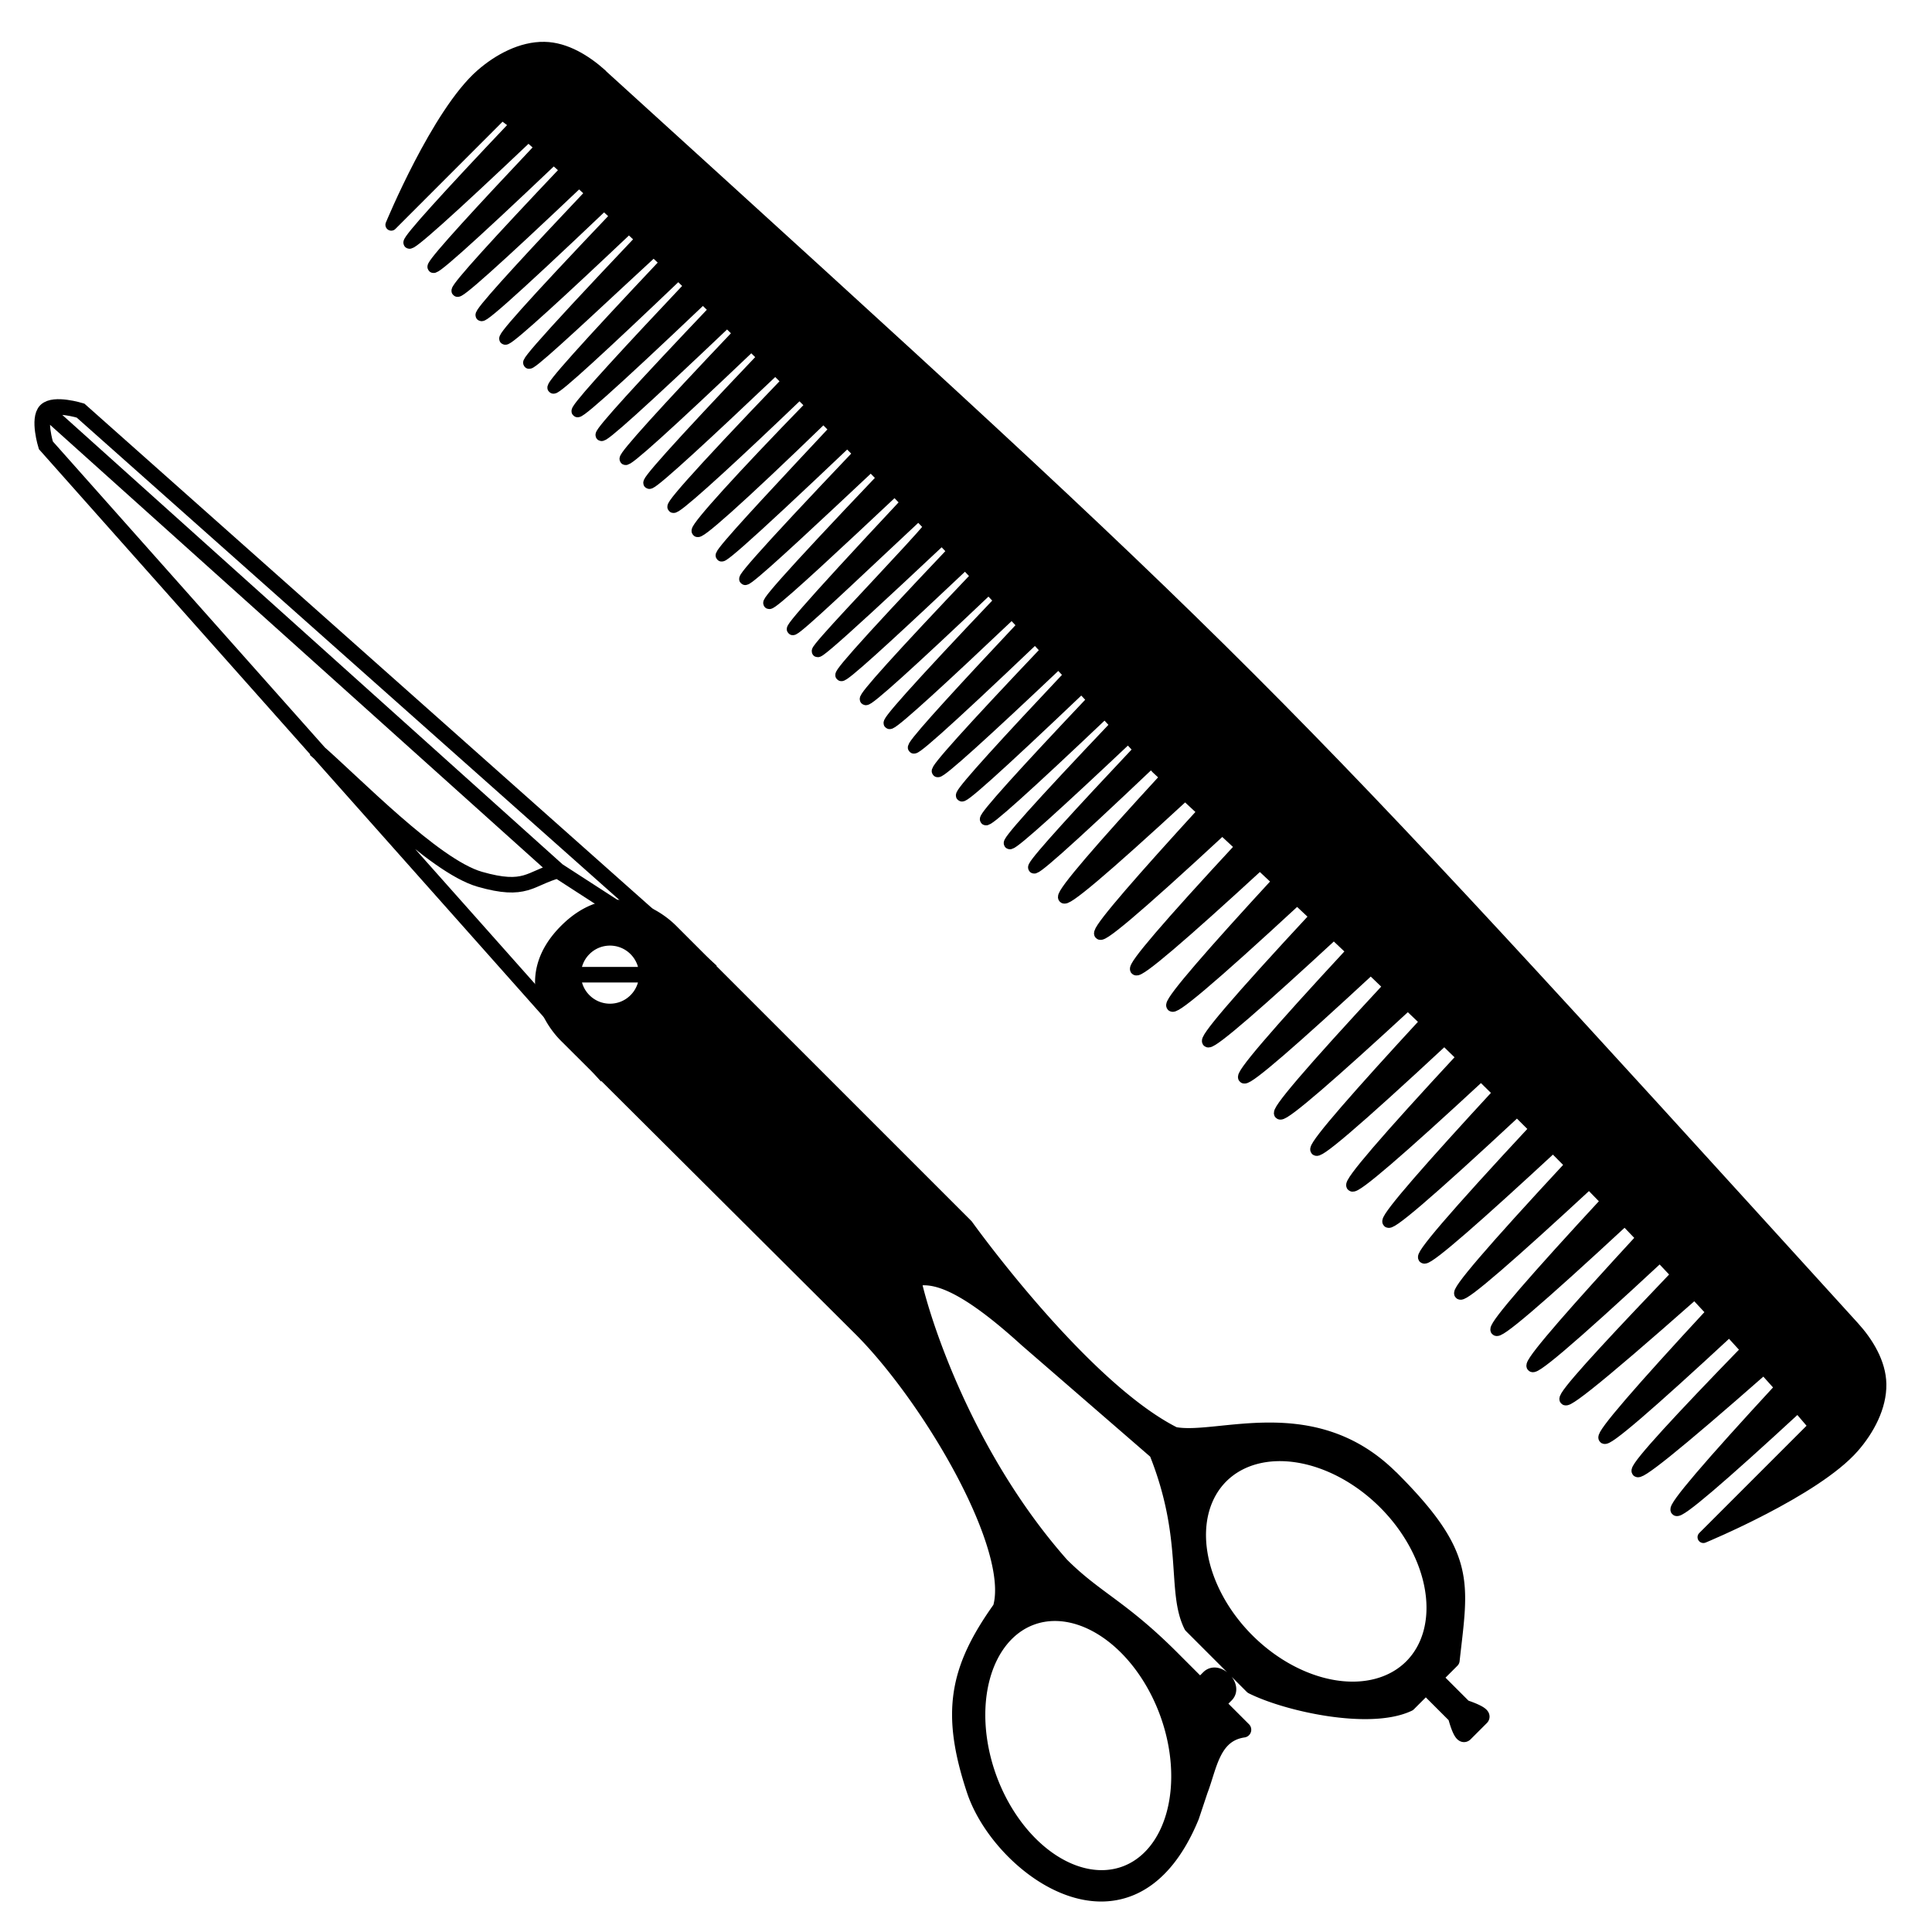 <svg xmlns:dc="http://purl.org/dc/elements/1.1/" xmlns:cc="http://creativecommons.org/ns#" xmlns:rdf="http://www.w3.org/1999/02/22-rdf-syntax-ns#" xmlns:svg="http://www.w3.org/2000/svg" xmlns="http://www.w3.org/2000/svg" xmlns:sodipodi="http://sodipodi.sourceforge.net/DTD/sodipodi-0.dtd" xmlns:inkscape="http://www.inkscape.org/namespaces/inkscape" version="1.1" viewBox="0 0 26.458 26.458" x="0px" y="0px"><path style="" d="m 8.235,1.024 c 9.047,8.225 8.924,8.101 17.148,17.148 0.194,0.213 0.365,0.493 0.37,0.781 0.006,0.313 -0.164,0.628 -0.37,0.864 -0.526,0.602 -2.056,1.234 -2.056,1.234 l 1.522,-1.522 c -0.09,-0.102 -0.138,-0.164 -0.228,-0.266 -2.142,1.978 -2.217,1.888 -0.232,-0.262 -0.078,-0.087 -0.156,-0.174 -0.234,-0.261 -2.454,2.158 -2.088,1.655 -0.231,-0.255 -0.08,-0.088 -0.16,-0.176 -0.241,-0.264 -2.245,2.082 -2.247,1.923 -0.233,-0.252 -0.08,-0.087 -0.161,-0.173 -0.242,-0.26 -2.86,2.528 -1.746,1.321 -0.24,-0.255 L 22.732,17.204 c -2.535,2.356 -2.045,1.704 -0.242,-0.253 l -0.239,-0.249 c -2.41,2.235 -2.206,1.867 -0.245,-0.253 -0.081,-0.083 -0.162,-0.166 -0.243,-0.249 -2.172,2.01 -2.451,2.125 -0.246,-0.249 -0.082,-0.084 -0.165,-0.167 -0.248,-0.25 -2.095,1.941 -2.521,2.206 -0.242,-0.243 -0.084,-0.084 -0.167,-0.167 -0.251,-0.25 -2.479,2.309 -2.149,1.816 -0.247,-0.244 -0.082,-0.081 -0.164,-0.161 -0.246,-0.242 -2.262,2.095 -2.362,2.029 -0.252,-0.246 -0.083,-0.082 -0.167,-0.163 -0.251,-0.244 -2.487,2.314 -2.115,1.78 -0.25,-0.242 L 19.281,13.752 c -2.124,1.96 -2.454,2.124 -0.254,-0.244 -0.085,-0.082 -0.17,-0.162 -0.254,-0.244 -2.133,1.977 -2.407,2.089 -0.25,-0.238 l -0.256,-0.242 c -2.065,1.909 -2.436,2.119 -0.249,-0.235 -0.084,-0.079 -0.169,-0.159 -0.254,-0.238 -2.408,2.227 -2.077,1.731 -0.259,-0.243 -0.083,-0.079 -0.167,-0.156 -0.251,-0.235 -2.18,2.006 -2.262,1.924 -0.256,-0.239 -0.086,-0.08 -0.173,-0.16 -0.259,-0.241 -2.437,2.258 -1.947,1.611 -0.256,-0.238 -0.085,-0.078 -0.169,-0.157 -0.253,-0.235 -2.282,2.106 -2.064,1.724 -0.258,-0.239 l -0.128,-0.119 c -0.027,-0.028 -0.052,-0.057 -0.079,-0.085 -2.404,2.282 -1.816,1.587 -0.159,-0.172 -0.052,-0.056 -0.104,-0.112 -0.156,-0.168 C 13.523,11.916 13.118,12.211 15.289,9.927 15.236,9.869 15.183,9.812 15.13,9.755 12.949,11.826 13.014,11.65 14.971,9.583 14.918,9.526 14.864,9.469 14.811,9.412 12.424,11.686 12.88,11.123 14.653,9.242 14.601,9.187 14.549,9.13 14.496,9.075 12.431,11.031 12.205,11.148 14.336,8.904 14.283,8.847 14.23,8.79 14.176,8.733 11.59,11.197 12.403,10.278 14.016,8.562 L 13.857,8.393 c -1.905,1.806 -2.483,2.278 -0.159,-0.168 l -0.158,-0.168 c -2.169,2.059 -2.271,2.051 -0.16,-0.169 L 13.218,7.717 C 11.583,9.259 10.469,10.275 13.056,7.548 13.004,7.492 12.951,7.438 12.899,7.382 9.458,10.618 12.208,7.843 12.737,7.213 12.684,7.158 12.631,7.103 12.578,7.048 11.258,8.278 9.549,9.942 12.416,6.879 12.361,6.823 12.308,6.766 12.253,6.71 10.678,8.19 9.406,9.365 12.092,6.544 L 11.927,6.375 C 10.458,7.753 8.996,9.124 11.768,6.211 11.714,6.156 11.659,6.099 11.604,6.044 8.631,8.87 10.132,7.28 11.442,5.879 11.387,5.823 11.332,5.768 11.277,5.713 8.872,8.042 9.132,7.585 11.114,5.548 11.059,5.493 11.005,5.438 10.95,5.384 9.269,6.997 8.16,7.954 10.787,5.22 10.731,5.164 10.675,5.108 10.618,5.052 8.673,6.899 8.043,7.423 10.454,4.889 10.399,4.835 10.345,4.781 10.29,4.727 7.962,6.944 8.071,6.722 10.122,4.562 10.068,4.508 10.012,4.454 9.958,4.401 7.604,6.639 7.772,6.365 9.792,4.24 9.737,4.186 9.681,4.132 9.627,4.079 6.961,6.614 7.786,5.68 9.454,3.913 9.4,3.86 9.343,3.806 9.289,3.754 7.176,5.771 6.901,5.945 9.12,3.593 9.064,3.54 9.009,3.488 8.952,3.434 7.811,4.483 5.845,6.372 8.783,3.274 8.727,3.221 8.669,3.168 8.613,3.115 6.715,4.911 6.08,5.436 8.442,2.956 8.383,2.902 8.328,2.85 8.272,2.799 5.583,5.357 6.575,4.255 8.101,2.642 8.043,2.589 7.986,2.536 7.93,2.485 5.604,4.692 5.868,4.317 7.755,2.326 7.697,2.274 7.64,2.221 7.582,2.171 5.113,4.518 5.724,3.798 7.408,2.014 7.351,1.963 7.293,1.912 7.236,1.861 5.022,3.96 5.156,3.714 7.061,1.706 6.953,1.612 6.976,1.646 6.879,1.557 L 5.358,3.079 c 0,0 0.632,-1.531 1.234,-2.056 0.236,-0.206 0.55,-0.376 0.864,-0.37 0.288,0.005 0.565,0.176 0.781,0.37 z" fill="#000000" fill-opacity="1" fill-rule="evenodd" stroke="#000000" stroke-width="0.16" stroke-linecap="round" stroke-linejoin="round" stroke-miterlimit="4" stroke-dasharray="none" stroke-opacity="1"></path><path style="" d="m 4.312,10.258 c 0.522,0.448 1.624,1.601 2.258,1.783 0.634,0.182 0.68,-0.011 1.07,-0.119 M 0.628,5.623 7.64,11.922 9.66,13.229 M 8.947,13.942 9.66,13.229 1.103,5.623 c 0,0 -0.363,-0.112 -0.475,0 -0.112,0.112 0,0.475 0,0.475 L 8.234,14.655 Z" fill="none" stroke="#000000" stroke-width="0.213" stroke-linecap="butt" stroke-linejoin="miter" stroke-miterlimit="4" stroke-dasharray="none" stroke-opacity="1"></path><path style="" d="M 19.05,20.242 C 17.98,19.172 16.673,19.766 16.079,19.647 14.812,19.012 13.226,16.795 13.226,16.795 L 9.185,12.754 c -0.238,-0.238 -0.832,-0.594 -1.426,0 -0.594,0.594 -0.238,1.189 0,1.426 l 4.049,4.033 c 0.946,0.957 2.136,2.99 1.894,3.811 -0.594,0.832 -0.713,1.426 -0.357,2.496 0.357,1.07 2.139,2.377 2.971,0.357 l 0.119,-0.357 c 0.127,-0.33 0.169,-0.77 0.594,-0.832 l -0.357,-0.357 0.119,-0.119 C 16.911,23.094 16.673,22.856 16.554,22.975 l -0.119,0.119 -0.357,-0.357 c -0.722,-0.729 -1.07,-0.832 -1.545,-1.307 -1.308,-1.482 -1.902,-3.328 -2.028,-3.915 0.28,-0.077 0.692,0.042 1.553,0.825 l 1.783,1.545 c 0.238,0.594 0.297,1.07 0.327,1.456 0.03,0.386 0.03,0.683 0.149,0.921 l 0.832,0.832 c 0.475,0.238 1.609,0.489 2.139,0.238 l 0.238,-0.238 0.408,0.408 c 0,0 0.075,0.298 0.13,0.242 l 0.223,-0.223 c 0.048,-0.048 -0.234,-0.138 -0.234,-0.138 l -0.408,-0.408 0.238,-0.238 c 0.119,-1.07 0.238,-1.426 -0.832,-2.496 z m -0.074,0.327 a 1.849,1.345 45 0 1 0.357,2.258 1.849,1.345 45 0 1 -2.258,-0.357 1.849,1.345 45 0 1 -0.357,-2.258 1.849,1.345 45 0 1 2.258,0.357 z M 8.71,12.991 c 0.197,0.197 0.197,0.516 0,0.713 -0.197,0.197 -0.516,0.197 -0.713,0 -0.197,-0.197 -0.197,-0.516 0,-0.713 0.197,-0.197 0.516,-0.197 0.713,0 z m 0.119,0.357 H 7.878 Z m 6.621,9.233 a 1.87,1.301 70 0 1 0.539,0.879 1.87,1.301 70 0 1 -0.583,2.202 1.87,1.301 70 0 1 -1.862,-1.312 1.87,1.301 70 0 1 0.583,-2.202 1.87,1.301 70 0 1 1.323,0.433 z" fill="#000000" fill-opacity="1" fill-rule="evenodd" stroke="#000000" stroke-width="0.213" stroke-linecap="round" stroke-linejoin="round" stroke-miterlimit="4" stroke-dasharray="none" stroke-opacity="1"></path></svg>